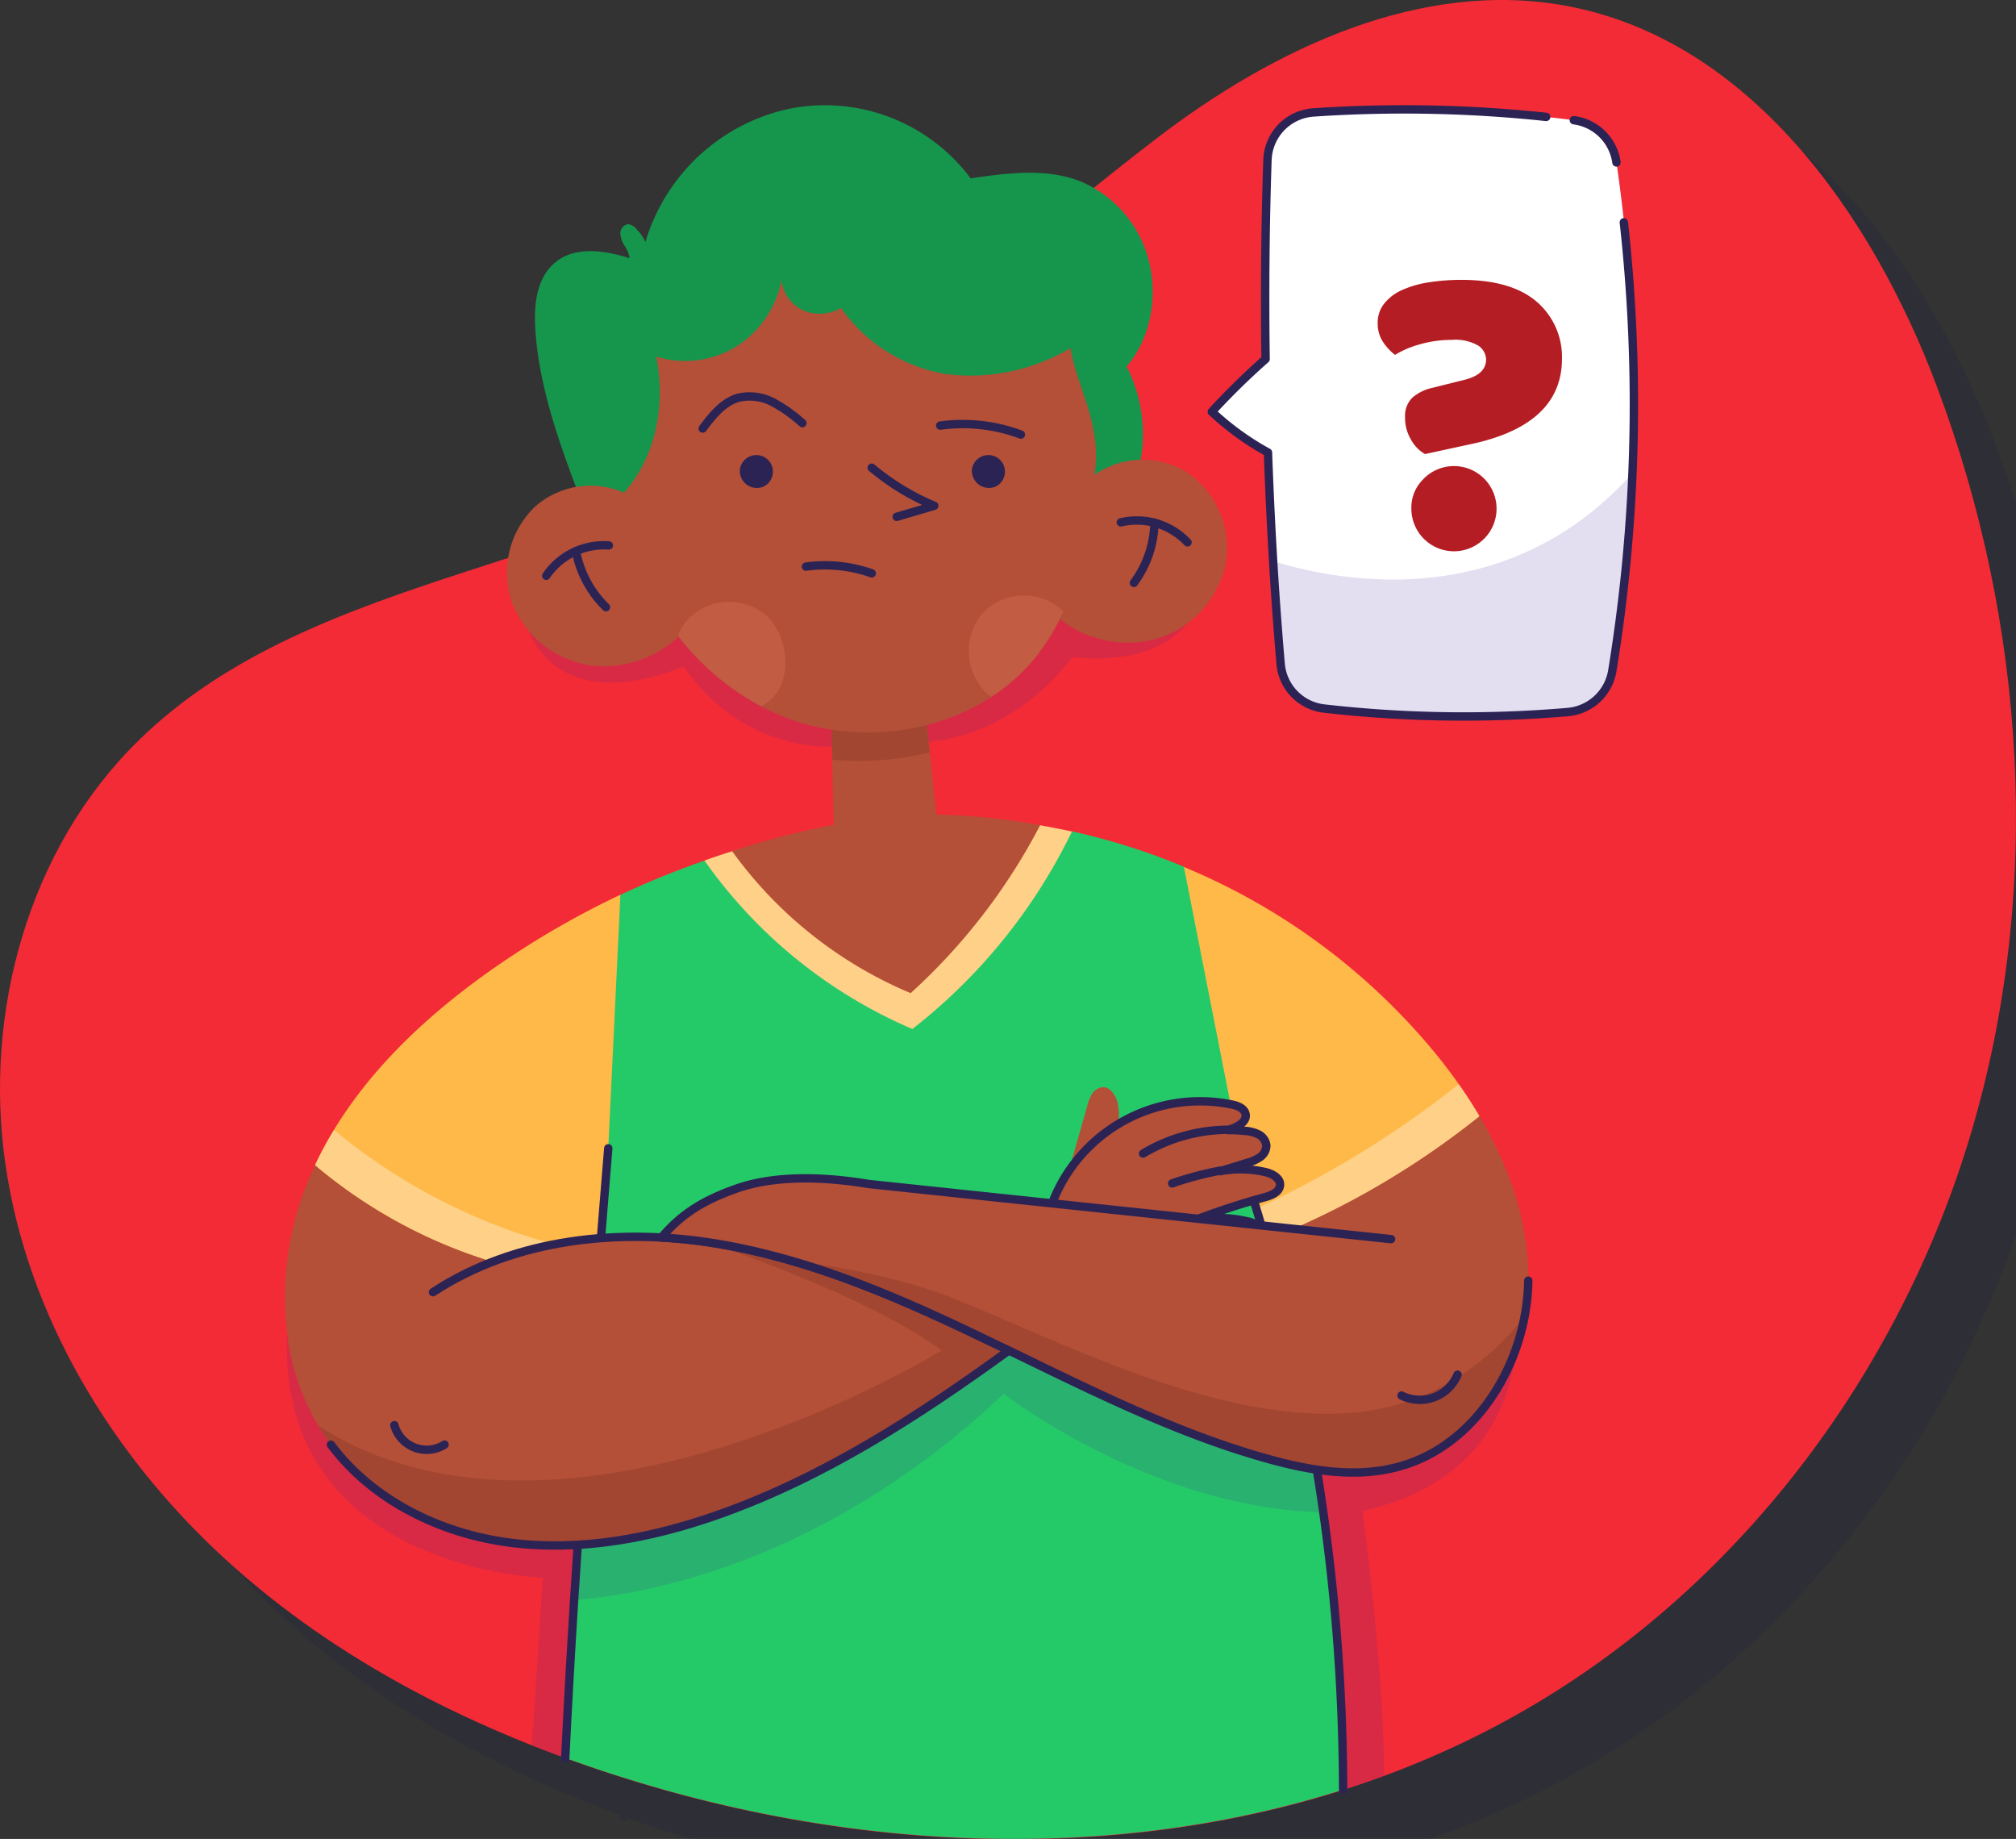 <svg xmlns="http://www.w3.org/2000/svg" viewBox="0 0 281.15 256.4"><rect x="0" y="0" width="281.15" height="256.4" fill="#333333" stroke="none"/><defs><style>.cls-1{isolation:isolate;}.cls-2{opacity:0.12;}.cls-2,.cls-4,.cls-8{mix-blend-mode:multiply;}.cls-3,.cls-4,.cls-6{fill:#030a4c;}.cls-4,.cls-8{opacity:0.15;}.cls-10,.cls-5{fill:none;}.cls-5,.cls-6{stroke:#030a4c;}.cls-10,.cls-19,.cls-5,.cls-6{stroke-linecap:round;stroke-linejoin:round;stroke-width:1.17px;}.cls-7{fill:#f32b36;}.cls-8{fill:#452499;}.cls-9{fill:#fff;}.cls-10,.cls-19{stroke:#2c2355;}.cls-11{fill:#b51d24;}.cls-12{fill:#b45038;}.cls-13{fill:#ffb948;}.cls-14{fill:#ffd087;}.cls-15{fill:#25ca68;}.cls-16{fill:#a34631;}.cls-17{fill:#16954d;}.cls-18{fill:#c25c43;}.cls-19{fill:#2c2355;}</style></defs><g class="cls-1"><g id="Capa_1" data-name="Capa 1"><g class="cls-2"><path class="cls-3" d="M121.22,66.7C93.47,87.87,52.37,87,27.47,111.48c-15.24,15-21.57,37.78-18.54,58.93s14.74,40.52,30.48,55S74.75,249.6,95.13,256c40.77,12.87,87.13,12.21,124.42-8.71,30.76-17.24,53.53-47.48,63.55-81.29s7.63-70.82-4.75-103.84C269.27,38,252.11,13.75,226.69,9,206.43,5.24,186,14.9,169.59,27.41S138.07,53.83,121.22,66.7Z"/><path class="cls-4" d="M218.89,183.81l-81-60.55-1.55-11.53c13.68-.57,21.35-11.91,21.35-11.91,20.53,2.08,19.53-14.56,19.53-14.56l-96.69,6c3.08,19.23,23,9.91,23,9.91,8.94,12.93,22.06,11.13,22.38,11.13s2,12.49,2,12.49L49.18,186.6c-8,40.23,34.71,41.54,34.71,41.54l-1.53,23.35c4.2,1.66,8.47,3.18,12.77,4.54,34.32,10.84,72.59,12.07,106.09-.27,0-14.88-3-36.88-3-36.88C226.73,212.4,218.89,183.81,218.89,183.81Z"/><path class="cls-3" d="M233.62,30.84a6.91,6.91,0,0,0-5.94-5.9,186.4,186.4,0,0,0-36.35-1.07A6.87,6.87,0,0,0,185,30.51c-.31,9.12-.39,18.39-.26,27.74a101.35,101.35,0,0,0-7.5,7.35A38.48,38.48,0,0,0,185,71.28c.35,9.8.92,19.66,1.77,29.49a6.85,6.85,0,0,0,6.05,6.21,171.34,171.34,0,0,0,34,.49,6.9,6.9,0,0,0,6.2-5.74A233.75,233.75,0,0,0,233.62,30.84Z"/><path class="cls-4" d="M226.88,107.47a6.9,6.9,0,0,0,6.2-5.74,220.19,220.19,0,0,0,2.8-27.61c-17.74,19.92-41.55,15-50.14,12.3q.44,7.17,1,14.35a6.85,6.85,0,0,0,6.05,6.21A171.34,171.34,0,0,0,226.88,107.47Z"/><path class="cls-5" d="M233.62,30.84a6.91,6.91,0,0,0-5.94-5.9"/><path class="cls-5" d="M223.82,24.49a187.51,187.51,0,0,0-32.49-.62A6.87,6.87,0,0,0,185,30.51c-.31,9.12-.39,18.39-.26,27.74a101.35,101.35,0,0,0-7.5,7.35A38.48,38.48,0,0,0,185,71.28c.35,9.8.92,19.66,1.77,29.49a6.85,6.85,0,0,0,6.05,6.21,171.34,171.34,0,0,0,34,.49,6.9,6.9,0,0,0,6.2-5.74,230.6,230.6,0,0,0,1.57-62.5"/><path class="cls-3" d="M206.92,71.5A5.14,5.14,0,0,1,205,69.61a6,6,0,0,1-.89-3.24,3.57,3.57,0,0,1,1-2.72,6.3,6.3,0,0,1,2.83-1.39l4.56-1.14q2.91-.76,2.91-2.82a2.4,2.4,0,0,0-1.09-1.92,6.37,6.37,0,0,0-3.72-.8,15.94,15.94,0,0,0-4.5.64,13.26,13.26,0,0,0-3.39,1.44,7.25,7.25,0,0,1-1.7-1.83,4.72,4.72,0,0,1-.72-2.6,4.27,4.27,0,0,1,.87-2.66,6.42,6.42,0,0,1,2.42-1.89,14.33,14.33,0,0,1,3.67-1.1,29.52,29.52,0,0,1,4.71-.37q6.9,0,10.45,3a10.14,10.14,0,0,1,3.58,8q0,9.36-13.15,12ZM205,79.17a5.5,5.5,0,0,1,1.48-4,5.94,5.94,0,1,1-1.48,4Z"/><path class="cls-3" d="M221.31,186.75c.12-8.11-2.64-15.92-6.81-23,0,0-37.69,2.43-39.26,16.33S221.31,186.75,221.31,186.75Z"/><path class="cls-3" d="M181.19,182.41a115.66,115.66,0,0,0,33.31-18.62,71.26,71.26,0,0,0-5.66-8.15,90,90,0,0,0-35.55-26.57s-2.81,15.7-1.27,26.67S181.19,182.41,181.19,182.41Z"/><path class="cls-3" d="M211.62,159.35a136.23,136.23,0,0,1-32.24,19.1c1.07,2.43,1.81,4,1.81,4a115.66,115.66,0,0,0,33.31-18.62C213.6,162.27,212.63,160.79,211.62,159.35Z"/><path class="cls-3" d="M52.13,170.64c-.32.67-.62,1.36-.91,2.05A42.27,42.27,0,0,0,48.36,195s17.85,4.37,37-6.82c0,0-6.55-7.06-18.64-13.18S52.13,170.64,52.13,170.64Z"/><path class="cls-3" d="M94.71,132.94a122.08,122.08,0,0,0-18.45,10.8c-9.92,7.06-19,15.92-24.13,26.9A70,70,0,0,0,79.5,184.85l17.64,1.75s1.79-7,1.49-22.81A164.35,164.35,0,0,0,94.71,132.94Z"/><path class="cls-3" d="M97.71,183.41,86.63,182a81.39,81.39,0,0,1-31.85-16.24,49.14,49.14,0,0,0-2.65,4.9A70.14,70.14,0,0,0,79.5,184.85l17.64,1.75A30.87,30.87,0,0,0,97.71,183.41Z"/><path class="cls-3" d="M95.13,256c32.38,10.22,68.27,11.89,100.36,1.68a281.08,281.08,0,0,0-14-87l-8.2-41.68a94.38,94.38,0,0,0-15.63-4.94l-23.54,15.93-27.69-11.89a120.52,120.52,0,0,0-11.72,4.77L93,168.29c-2.29,27.86-4.56,55.73-6,85C89.7,254.25,92.4,255.17,95.13,256Z"/><path class="cls-4" d="M90.75,196.44c-.9,11.5-1.75,23.08-2.49,34.84,9.9-.76,34.9-5.1,59.9-28.75,0,0,20.61,16,44.57,16.53a280.81,280.81,0,0,0-5.85-29.7C162.18,188.86,119.11,189.35,90.75,196.44Z"/><path class="cls-3" d="M153.25,123.26l-19.13,12.4-23.83-8.78c-1.3.41-2.59.84-3.86,1.29a68.29,68.29,0,0,0,29,23.49,77.91,77.91,0,0,0,22.25-27.53C156.2,123.8,154.72,123.52,153.25,123.26Z"/><path class="cls-3" d="M132.49,121.85a128.24,128.24,0,0,0-22.21,5,58.56,58.56,0,0,0,24.93,19.79,83.8,83.8,0,0,0,18.06-23.42A90.81,90.81,0,0,0,132.49,121.85Z"/><path class="cls-5" d="M195.5,257.71a281.39,281.39,0,0,0-14-87"/><path class="cls-5" d="M93,168.29c-2.29,27.86-4.57,55.72-6,85"/><path class="cls-3" d="M156.49,174.08l3.33-11.7a5.54,5.54,0,0,1,.69-1.71,1.93,1.93,0,0,1,1.52-.9c1,0,1.72,1.1,2,2.1.64,2.63-.36,5.35-1.34,7.87Z"/><path class="cls-3" d="M154.33,177.75A22.06,22.06,0,0,1,180,162.14c.82.16,1.78.53,1.93,1.36.18,1-1,1.7-2,2.05l-.45.16a20.19,20.19,0,0,1,2.33.11,4.81,4.81,0,0,1,1.91.48,2,2,0,0,1,1.1,1.55,2,2,0,0,1-.91,1.65,5.73,5.73,0,0,1-1.79.78l-3.75,1.16a15.36,15.36,0,0,1,6.44.15c.92.25,2,.85,1.92,1.8s-1.12,1.38-2,1.64a102.56,102.56,0,0,0-10.29,3.39,16.79,16.79,0,0,1,7.69,0,3.37,3.37,0,0,1,1.49.64,1.37,1.37,0,0,1,.49,1.46,1.46,1.46,0,0,1-1.23.85,7.51,7.51,0,0,1-1.57-.07,7.18,7.18,0,0,0-4.27,1,25.45,25.45,0,0,0-3.14,2.56,6.28,6.28,0,0,1-3.61,1.69Z"/><path class="cls-5" d="M179.47,165.71A23.39,23.39,0,0,0,167.6,169"/><path class="cls-5" d="M171.66,173.22a46,46,0,0,1,6.7-1.78"/><path class="cls-5" d="M154.33,177.75A22.06,22.06,0,0,1,180,162.14c.82.16,1.78.53,1.93,1.36.18,1-1,1.7-2,2.05l-.45.16a20.19,20.19,0,0,1,2.33.11,4.81,4.81,0,0,1,1.91.48,2,2,0,0,1,1.1,1.55,2,2,0,0,1-.91,1.65,5.73,5.73,0,0,1-1.79.78l-3.75,1.16a15.36,15.36,0,0,1,6.44.15c.92.25,2,.85,1.92,1.8s-1.12,1.38-2,1.64a102.56,102.56,0,0,0-10.29,3.39,16.79,16.79,0,0,1,7.69,0,3.37,3.37,0,0,1,1.49.64,1.37,1.37,0,0,1,.49,1.46,1.46,1.46,0,0,1-1.23.85,7.51,7.51,0,0,1-1.57-.07,7.18,7.18,0,0,0-4.27,1,25.45,25.45,0,0,0-3.14,2.56,6.28,6.28,0,0,1-3.61,1.69Z"/><path class="cls-3" d="M68.57,188.36c11.47-7.53,26.1-9,39.63-6.78s26.23,7.93,38.59,13.89l2.11,1c-12.73,9.19-25.93,17.76-40.68,22.94-9.22,3.24-19.11,5.09-28.81,3.85s-19.2-5.85-25.07-13.67a32.49,32.49,0,0,1-6-14.67Z"/><path class="cls-3" d="M146.79,195.47c-12.36-6-25.06-11.64-38.59-13.89-.45-.08-.9-.14-1.36-.2,1.1.36,22.77,7.65,32.66,15.11,0,0-52.76,32.46-86.91,10.48a28.87,28.87,0,0,0,1.75,2.65c5.87,7.82,15.38,12.42,25.07,13.67s19.59-.61,28.81-3.85c14.75-5.18,27.95-13.75,40.68-22.94Z"/><path class="cls-5" d="M63.21,206.9a4.66,4.66,0,0,0,7,2.71"/><path class="cls-5" d="M68.57,188.36c11.47-7.53,26.1-9,39.63-6.78s26.23,7.93,38.59,13.89l2.11,1c-12.73,9.19-25.93,17.76-40.68,22.94-9.22,3.24-19.11,5.09-28.81,3.85s-19.2-5.85-25.07-13.67"/><path class="cls-3" d="M221.31,186.75c-.16,11.39-7.26,23.16-18.29,26-6,1.57-12.41.44-18.39-1.26-12.46-3.52-24.09-9.36-35.73-15l-2.11-1c-12.36-6-25.06-11.64-38.59-13.89a69.23,69.23,0,0,0-7.76-.86c2.92-3.49,6.14-5.27,10.3-6.77,5.06-1.83,11.69-1.85,18.58-.7L202.14,181Z"/><path class="cls-3" d="M203,212.78c9.41-2.45,15.94-11.37,17.76-21-4.1,5.17-12.09,12.59-24.59,13.43-19.39,1.31-42.06-11-55.88-16.32-6.53-2.52-15.08-4.11-22.3-5.07,9.93,2.82,19.45,7.16,28.78,11.66l2.11,1c11.64,5.66,23.27,11.5,35.73,15C190.61,213.22,197,214.35,203,212.78Z"/><path class="cls-5" d="M203.65,202.77a5.71,5.71,0,0,0,7.81-2.91"/><path class="cls-5" d="M221.31,186.75c-.16,11.39-7.26,23.16-18.29,26-6,1.57-12.41.44-18.39-1.26-12.46-3.52-24.09-9.36-35.73-15l-2.11-1c-12.36-6-25.06-11.64-38.59-13.89a69.23,69.23,0,0,0-7.76-.86c2.92-3.49,6.14-5.27,10.3-6.77,5.06-1.83,11.69-1.85,18.58-.7L202.14,181"/><path class="cls-3" d="M164.46,79.62a20.65,20.65,0,0,0,.84-20.34c3.07-3.48,4.36-9,3.24-14.15a16.39,16.39,0,0,0-9.66-11.65c-4.81-1.89-10.2-1.17-15.32-.42a25.36,25.36,0,0,0-25.33-9.69A26.82,26.82,0,0,0,98.2,42a4.84,4.84,0,0,0-1.12-1.68,1.85,1.85,0,0,0-1.28-.83,1.26,1.26,0,0,0-1.09,1.28,3.5,3.5,0,0,0,.6,1.74A4,4,0,0,1,96,44.18c-3.43-1.09-7.46-1.7-10.24.49s-3.13,6.07-2.9,9.52c.61,9,4.05,17.54,7.37,26.4,8.18,9,20.6,13.09,32.7,14.54,7.24.87,14.67.93,21.71-1A31.91,31.91,0,0,0,164.46,79.62Z"/><path class="cls-3" d="M124.18,108.46c.08,6.93.15,13.85.62,21.26a45.45,45.45,0,0,0,14.7-1q-1.11-10.55-2.21-21.08Z"/><path class="cls-3" d="M137.86,113.1l-.57-5.44-13.11.8c0,1.89,0,3.77.07,5.66A41.12,41.12,0,0,0,137.86,113.1Z"/><path class="cls-3" d="M96.79,77.72a11.71,11.71,0,0,0-13.86,1,12.72,12.72,0,0,0-3.26,13.69A13.91,13.91,0,0,0,91,101.06a15.32,15.32,0,0,0,13.23-5.56Z"/><path class="cls-5" d="M84.37,88.47a9.74,9.74,0,0,1,8.73-4.23"/><path class="cls-5" d="M88.52,85a14.66,14.66,0,0,0,4.18,7.82"/><path class="cls-3" d="M159.82,75.17A11.74,11.74,0,0,1,173.68,74a12.73,12.73,0,0,1,5.39,13,13.88,13.88,0,0,1-9.81,10.29,15.31,15.31,0,0,1-13.95-3.38Z"/><path class="cls-5" d="M173.8,83.81A9.73,9.73,0,0,0,164.5,81"/><path class="cls-5" d="M169.14,81.06a14.62,14.62,0,0,1-2.87,8.4"/><path class="cls-3" d="M161,73.29c-.85,9.25-2.42,18.93-8.15,26.25-8.08,10.35-23.56,13.44-35.7,8.43s-20.65-17-22.41-30.54c4.63-4.81,6.45-12.14,5-19.51a13.71,13.71,0,0,0,11.3-1.5,14.29,14.29,0,0,0,6.21-9.18,5.24,5.24,0,0,0,3.3,4.34,6,6,0,0,0,5-.44,22.38,22.38,0,0,0,14.76,9.22,27.4,27.4,0,0,0,17.29-3.64C158.29,61.87,161.57,66.8,161,73.29Z"/><path class="cls-3" d="M156.36,93.3a8,8,0,0,0-11.07.29,8.27,8.27,0,0,0,.35,11.14,7.9,7.9,0,0,0,.79.61,26.13,26.13,0,0,0,6.39-5.8,29.82,29.82,0,0,0,3.66-6.1Z"/><path class="cls-3" d="M115.25,94.17a8,8,0,0,0-11.06.29,7.2,7.2,0,0,0-1.45,2.36,35.81,35.81,0,0,0,11.64,9.85,7.72,7.72,0,0,0,1.37-1C118.69,103,118.19,97.06,115.25,94.17Z"/><path class="cls-5" d="M129.76,73.4a33.91,33.91,0,0,0,8.72,5.31l-5.24,1.54"/><path class="cls-6" d="M114.42,75.51A1.73,1.73,0,1,0,112,73.66,1.79,1.79,0,0,0,114.42,75.51Z"/><path class="cls-5" d="M106.17,67.94c1.34-1.81,2.87-3.71,5-4.3a6.93,6.93,0,0,1,4.82.65,20.63,20.63,0,0,1,4.06,2.85"/><path class="cls-6" d="M146.78,75.51a1.73,1.73,0,1,0-2.46-1.85A1.8,1.8,0,0,0,146.78,75.51Z"/><path class="cls-5" d="M139.31,67.53a23.17,23.17,0,0,1,11.25,1.25"/><path class="cls-5" d="M120.59,87.21a19.57,19.57,0,0,1,9.17.94"/></g><path class="cls-7" d="M113,58.51C85.28,79.68,44.18,78.83,19.28,103.29,4,118.26-2.29,141.07.74,162.22s14.74,40.52,30.49,55,35.33,24.23,55.71,30.66c40.77,12.88,87.13,12.21,124.42-8.71,30.76-17.24,53.53-47.48,63.55-81.29S282.54,87,270.16,54C261.08,29.79,243.92,5.56,218.5.83c-20.26-3.78-40.73,5.88-57.1,18.39S129.88,45.64,113,58.51Z"/><path class="cls-8" d="M210.7,175.62l-81-60.55-1.55-11.53c13.68-.57,21.35-11.91,21.35-11.91C170,93.71,169,77.07,169,77.07L72.31,83c3.08,19.23,23,9.91,23,9.91,9,12.93,22.06,11.13,22.38,11.13s2,12.49,2,12.49L41,178.41C33,218.64,75.7,220,75.7,220L74.17,243.3q6.31,2.49,12.77,4.54c34.32,10.84,72.59,12.08,106.09-.27,0-14.88-3-36.88-3-36.88C218.54,204.21,210.7,175.62,210.7,175.62Z"/><path class="cls-9" d="M225.43,22.65a6.89,6.89,0,0,0-5.94-5.89,185.63,185.63,0,0,0-36.35-1.08,6.88,6.88,0,0,0-6.38,6.64c-.31,9.12-.39,18.39-.26,27.74a101.35,101.35,0,0,0-7.5,7.35,38.48,38.48,0,0,0,7.83,5.68c.35,9.8.92,19.66,1.77,29.49a6.85,6.85,0,0,0,6.05,6.21,171.34,171.34,0,0,0,34,.49,6.9,6.9,0,0,0,6.2-5.74A233.75,233.75,0,0,0,225.43,22.65Z"/><path class="cls-8" d="M218.69,99.28a6.9,6.9,0,0,0,6.2-5.74,220.19,220.19,0,0,0,2.8-27.61c-17.74,19.92-41.55,15-50.14,12.3q.44,7.18,1,14.35a6.85,6.85,0,0,0,6.05,6.21A171.34,171.34,0,0,0,218.69,99.28Z"/><path class="cls-10" d="M225.43,22.65a6.89,6.89,0,0,0-5.94-5.89"/><path class="cls-10" d="M215.63,16.3a187.51,187.51,0,0,0-32.49-.62,6.88,6.88,0,0,0-6.38,6.64c-.31,9.12-.39,18.39-.26,27.74a101.35,101.35,0,0,0-7.5,7.35,38.48,38.48,0,0,0,7.83,5.68c.35,9.8.92,19.66,1.77,29.49a6.85,6.85,0,0,0,6.05,6.21,171.34,171.34,0,0,0,34,.49,6.9,6.9,0,0,0,6.2-5.74A230.6,230.6,0,0,0,226.46,31"/><path class="cls-11" d="M198.73,63.31a5.05,5.05,0,0,1-1.88-1.89,5.91,5.91,0,0,1-.9-3.24,3.57,3.57,0,0,1,1-2.72,6.3,6.3,0,0,1,2.83-1.39l4.56-1.14q2.91-.76,2.91-2.82a2.4,2.4,0,0,0-1.09-1.92,6.37,6.37,0,0,0-3.72-.8,15.94,15.94,0,0,0-4.5.64,13.24,13.24,0,0,0-3.39,1.45,7.47,7.47,0,0,1-1.7-1.84,4.72,4.72,0,0,1-.72-2.6,4.27,4.27,0,0,1,.87-2.66,6.52,6.52,0,0,1,2.42-1.89,14.33,14.33,0,0,1,3.67-1.1,29.52,29.52,0,0,1,4.71-.37q6.9,0,10.45,3a10.14,10.14,0,0,1,3.58,8q0,9.36-13.15,12ZM196.83,71a5.5,5.5,0,0,1,1.48-4,5.94,5.94,0,1,1-1.48,4Z"/><path class="cls-12" d="M213.13,178.56c.11-8.11-2.65-15.92-6.82-23,0,0-37.69,2.43-39.26,16.33S213.13,178.56,213.13,178.56Z"/><path class="cls-13" d="M173,174.22a115.66,115.66,0,0,0,33.31-18.62,72.15,72.15,0,0,0-5.66-8.15,90,90,0,0,0-35.55-26.57s-2.81,15.7-1.27,26.67S173,174.22,173,174.22Z"/><path class="cls-14" d="M203.43,151.16a136.23,136.23,0,0,1-32.24,19.1c1.07,2.43,1.81,4,1.81,4a115.66,115.66,0,0,0,33.31-18.62C205.41,154.08,204.44,152.6,203.43,151.16Z"/><path class="cls-12" d="M43.94,162.45c-.32.67-.62,1.36-.91,2.05a42.27,42.27,0,0,0-2.86,22.26s17.85,4.37,37-6.82c0,0-6.55-7.06-18.64-13.18S43.94,162.45,43.94,162.45Z"/><path class="cls-13" d="M86.52,124.75a122.08,122.08,0,0,0-18.45,10.8c-9.92,7.06-19,15.92-24.13,26.9a70,70,0,0,0,27.37,14.21L89,178.41s1.8-7,1.49-22.81A164.35,164.35,0,0,0,86.52,124.75Z"/><path class="cls-14" d="M89.52,175.22l-11.08-1.43a81.39,81.39,0,0,1-31.85-16.24,49.14,49.14,0,0,0-2.65,4.9,70,70,0,0,0,27.37,14.21L89,178.41A30.87,30.87,0,0,0,89.52,175.22Z"/><path class="cls-15" d="M86.94,247.84c32.38,10.22,68.27,11.89,100.36,1.68a281.08,281.08,0,0,0-14-87l-8.2-41.68a94.38,94.38,0,0,0-15.63-4.94l-23.54,15.93L98.24,120a120.52,120.52,0,0,0-11.72,4.77L84.83,160.1c-2.28,27.86-4.56,55.73-6,85C81.51,246.06,84.21,247,86.94,247.84Z"/><path class="cls-8" d="M82.56,188.25c-.9,11.5-1.75,23.08-2.49,34.84,9.9-.76,34.9-5.1,59.9-28.75,0,0,20.62,16,44.57,16.53a280.81,280.81,0,0,0-5.85-29.7C154,180.67,110.92,181.16,82.56,188.25Z"/><path class="cls-14" d="M145.06,115.07l-19.13,12.4-23.83-8.78c-1.3.41-2.59.84-3.86,1.29a68.29,68.29,0,0,0,29,23.49,77.91,77.91,0,0,0,22.25-27.53C148,115.61,146.53,115.33,145.06,115.07Z"/><path class="cls-12" d="M124.3,113.66a128.24,128.24,0,0,0-22.21,5A58.56,58.56,0,0,0,127,138.47a83.8,83.8,0,0,0,18.06-23.42A90.77,90.77,0,0,0,124.3,113.66Z"/><path class="cls-10" d="M187.31,249.52a281.39,281.39,0,0,0-14-87"/><path class="cls-10" d="M84.83,160.1c-2.29,27.86-4.57,55.72-6,85"/><path class="cls-12" d="M148.3,165.89l3.33-11.7a5.54,5.54,0,0,1,.69-1.71,2,2,0,0,1,1.52-.9c1,0,1.72,1.1,2,2.1.64,2.63-.36,5.35-1.34,7.87Z"/><path class="cls-12" d="M146.14,169.56A22.06,22.06,0,0,1,171.78,154c.82.16,1.78.53,1.93,1.36.19,1-1,1.7-2,2.05l-.45.16a20.19,20.19,0,0,1,2.33.11,4.81,4.81,0,0,1,1.91.48,2,2,0,0,1,1.1,1.55,2,2,0,0,1-.91,1.65,5.73,5.73,0,0,1-1.79.78l-3.75,1.16a15.36,15.36,0,0,1,6.44.15c.92.25,2,.85,1.92,1.8s-1.12,1.38-2,1.64a102.56,102.56,0,0,0-10.29,3.39,16.79,16.79,0,0,1,7.69,0,3.37,3.37,0,0,1,1.49.64,1.37,1.37,0,0,1,.49,1.46,1.46,1.46,0,0,1-1.23.85,7.51,7.51,0,0,1-1.57-.07,7.18,7.18,0,0,0-4.27,1,25.45,25.45,0,0,0-3.14,2.56,6.28,6.28,0,0,1-3.61,1.69Z"/><path class="cls-10" d="M171.28,157.52a23.3,23.3,0,0,0-11.87,3.32"/><path class="cls-10" d="M163.47,165a46,46,0,0,1,6.7-1.78"/><path class="cls-10" d="M146.14,169.56A22.06,22.06,0,0,1,171.78,154c.82.16,1.78.53,1.93,1.36.19,1-1,1.7-2,2.05l-.45.16a20.19,20.19,0,0,1,2.33.11,4.81,4.81,0,0,1,1.91.48,2,2,0,0,1,1.1,1.55,2,2,0,0,1-.91,1.65,5.73,5.73,0,0,1-1.79.78l-3.75,1.16a15.36,15.36,0,0,1,6.44.15c.92.25,2,.85,1.92,1.8s-1.12,1.38-2,1.64a102.56,102.56,0,0,0-10.29,3.39,16.79,16.79,0,0,1,7.69,0,3.37,3.37,0,0,1,1.49.64,1.37,1.37,0,0,1,.49,1.46,1.46,1.46,0,0,1-1.23.85,7.51,7.51,0,0,1-1.57-.07,7.18,7.18,0,0,0-4.27,1,25.45,25.45,0,0,0-3.14,2.56,6.28,6.28,0,0,1-3.61,1.69Z"/><path class="cls-12" d="M60.38,180.17c11.47-7.53,26.1-9,39.63-6.78s26.23,7.93,38.59,13.89l2.11,1C128,197.5,114.78,206.07,100,211.25c-9.22,3.24-19.11,5.09-28.81,3.85S52,209.25,46.15,201.43a32.49,32.49,0,0,1-6-14.67Z"/><path class="cls-16" d="M138.6,187.28c-12.36-6-25.06-11.64-38.59-13.89-.45-.08-.9-.14-1.36-.2,1.1.36,22.77,7.65,32.66,15.11,0,0-52.76,32.47-86.91,10.48a28.87,28.87,0,0,0,1.75,2.65c5.87,7.82,15.38,12.42,25.07,13.67s19.59-.61,28.81-3.85c14.75-5.18,28-13.75,40.68-22.94Z"/><path class="cls-10" d="M55,198.71a4.67,4.67,0,0,0,7,2.71"/><path class="cls-10" d="M60.38,180.17c11.47-7.53,26.1-9,39.63-6.78s26.23,7.93,38.59,13.89l2.11,1C128,197.5,114.78,206.07,100,211.25c-9.22,3.24-19.11,5.09-28.81,3.85S52,209.25,46.15,201.43"/><path class="cls-12" d="M213.13,178.56c-.17,11.39-7.27,23.16-18.3,26-6,1.57-12.41.44-18.39-1.26-12.46-3.52-24.09-9.36-35.73-15l-2.11-1c-12.36-6-25.06-11.64-38.59-13.89a69.23,69.23,0,0,0-7.76-.86c2.92-3.49,6.14-5.27,10.3-6.77,5.06-1.83,11.69-1.85,18.58-.7L194,172.77Z"/><path class="cls-16" d="M194.83,204.59c9.41-2.45,15.94-11.37,17.76-21-4.1,5.17-12.09,12.59-24.59,13.43-19.39,1.31-42.06-11-55.88-16.32-6.52-2.52-15.08-4.11-22.3-5.07,9.93,2.82,19.45,7.16,28.78,11.66l2.11,1c11.64,5.66,23.27,11.5,35.73,15C182.42,205,188.81,206.16,194.83,204.59Z"/><path class="cls-10" d="M195.46,194.58a5.71,5.71,0,0,0,7.81-2.91"/><path class="cls-10" d="M213.13,178.56c-.17,11.39-7.27,23.16-18.3,26-6,1.57-12.41.44-18.39-1.26-12.46-3.52-24.09-9.36-35.73-15l-2.11-1c-12.36-6-25.06-11.64-38.59-13.89a69.23,69.23,0,0,0-7.76-.86c2.92-3.49,6.14-5.27,10.3-6.77,5.06-1.83,11.69-1.85,18.58-.7L194,172.77"/><path class="cls-17" d="M156.27,71.43a20.65,20.65,0,0,0,.84-20.34c3.07-3.48,4.36-9,3.24-14.15a16.39,16.39,0,0,0-9.66-11.65c-4.81-1.89-10.2-1.17-15.32-.42A25.36,25.36,0,0,0,110,15.18,26.82,26.82,0,0,0,90,33.77a4.84,4.84,0,0,0-1.12-1.68,1.85,1.85,0,0,0-1.28-.83,1.26,1.26,0,0,0-1.09,1.28,3.6,3.6,0,0,0,.6,1.74A4,4,0,0,1,87.8,36c-3.43-1.09-7.46-1.7-10.24.49s-3.13,6.07-2.9,9.52c.61,9,4,17.54,7.37,26.4,8.18,9,20.6,13.09,32.7,14.54,7.24.87,14.67.93,21.71-1A32,32,0,0,0,156.27,71.43Z"/><path class="cls-12" d="M116,100.27c.08,6.93.15,13.85.62,21.26a45.45,45.45,0,0,0,14.7-1Q130.2,110,129.1,99.47Z"/><path class="cls-16" d="M129.67,104.91l-.57-5.44-13.11.8c0,1.89.05,3.77.07,5.66A41.12,41.12,0,0,0,129.67,104.91Z"/><path class="cls-12" d="M88.6,69.53a11.71,11.71,0,0,0-13.86,1,12.72,12.72,0,0,0-3.26,13.69,13.91,13.91,0,0,0,11.32,8.6A15.32,15.32,0,0,0,96,87.31Z"/><path class="cls-10" d="M76.18,80.28a9.74,9.74,0,0,1,8.73-4.23"/><path class="cls-10" d="M80.33,76.84a14.66,14.66,0,0,0,4.18,7.82"/><path class="cls-12" d="M151.63,67a11.74,11.74,0,0,1,13.86-1.17,12.73,12.73,0,0,1,5.39,13,13.88,13.88,0,0,1-9.81,10.29,15.33,15.33,0,0,1-13.95-3.37Z"/><path class="cls-10" d="M165.61,75.62a9.73,9.73,0,0,0-9.3-2.79"/><path class="cls-10" d="M161,72.87a14.62,14.62,0,0,1-2.87,8.4"/><path class="cls-12" d="M152.78,65.1c-.85,9.25-2.42,18.93-8.14,26.25-8.09,10.35-23.57,13.44-35.71,8.43s-20.65-17-22.41-30.54c4.63-4.81,6.45-12.14,5-19.51a13.71,13.71,0,0,0,11.3-1.5A14.29,14.29,0,0,0,109,39.05a5.24,5.24,0,0,0,3.3,4.34,6,6,0,0,0,5-.44A22.38,22.38,0,0,0,132,52.17a27.4,27.4,0,0,0,17.29-3.64C150.1,53.68,153.38,58.61,152.78,65.1Z"/><path class="cls-18" d="M148.17,85.11a8,8,0,0,0-11.07.29,8.27,8.27,0,0,0,.35,11.14,7.9,7.9,0,0,0,.79.61,26.16,26.16,0,0,0,6.4-5.8,30.23,30.23,0,0,0,3.65-6.1Z"/><path class="cls-18" d="M107.06,86A8,8,0,0,0,96,86.27a7.2,7.2,0,0,0-1.45,2.36,35.81,35.81,0,0,0,11.64,9.85,7.24,7.24,0,0,0,1.37-1C110.5,94.82,110,88.87,107.06,86Z"/><path class="cls-10" d="M121.57,65.21a33.91,33.91,0,0,0,8.72,5.31l-5.24,1.54"/><path class="cls-19" d="M106.23,67.32a1.73,1.73,0,1,0-2.46-1.84A1.79,1.79,0,0,0,106.23,67.32Z"/><path class="cls-10" d="M98,59.75c1.34-1.81,2.87-3.71,5-4.3a6.93,6.93,0,0,1,4.82.65A20.63,20.63,0,0,1,111.9,59"/><path class="cls-19" d="M138.59,67.32a1.73,1.73,0,1,0-2.46-1.84A1.8,1.8,0,0,0,138.59,67.32Z"/><path class="cls-10" d="M131.12,59.34a23.17,23.17,0,0,1,11.25,1.25"/><path class="cls-10" d="M112.4,79a19.57,19.57,0,0,1,9.17.94"/></g></g></svg>